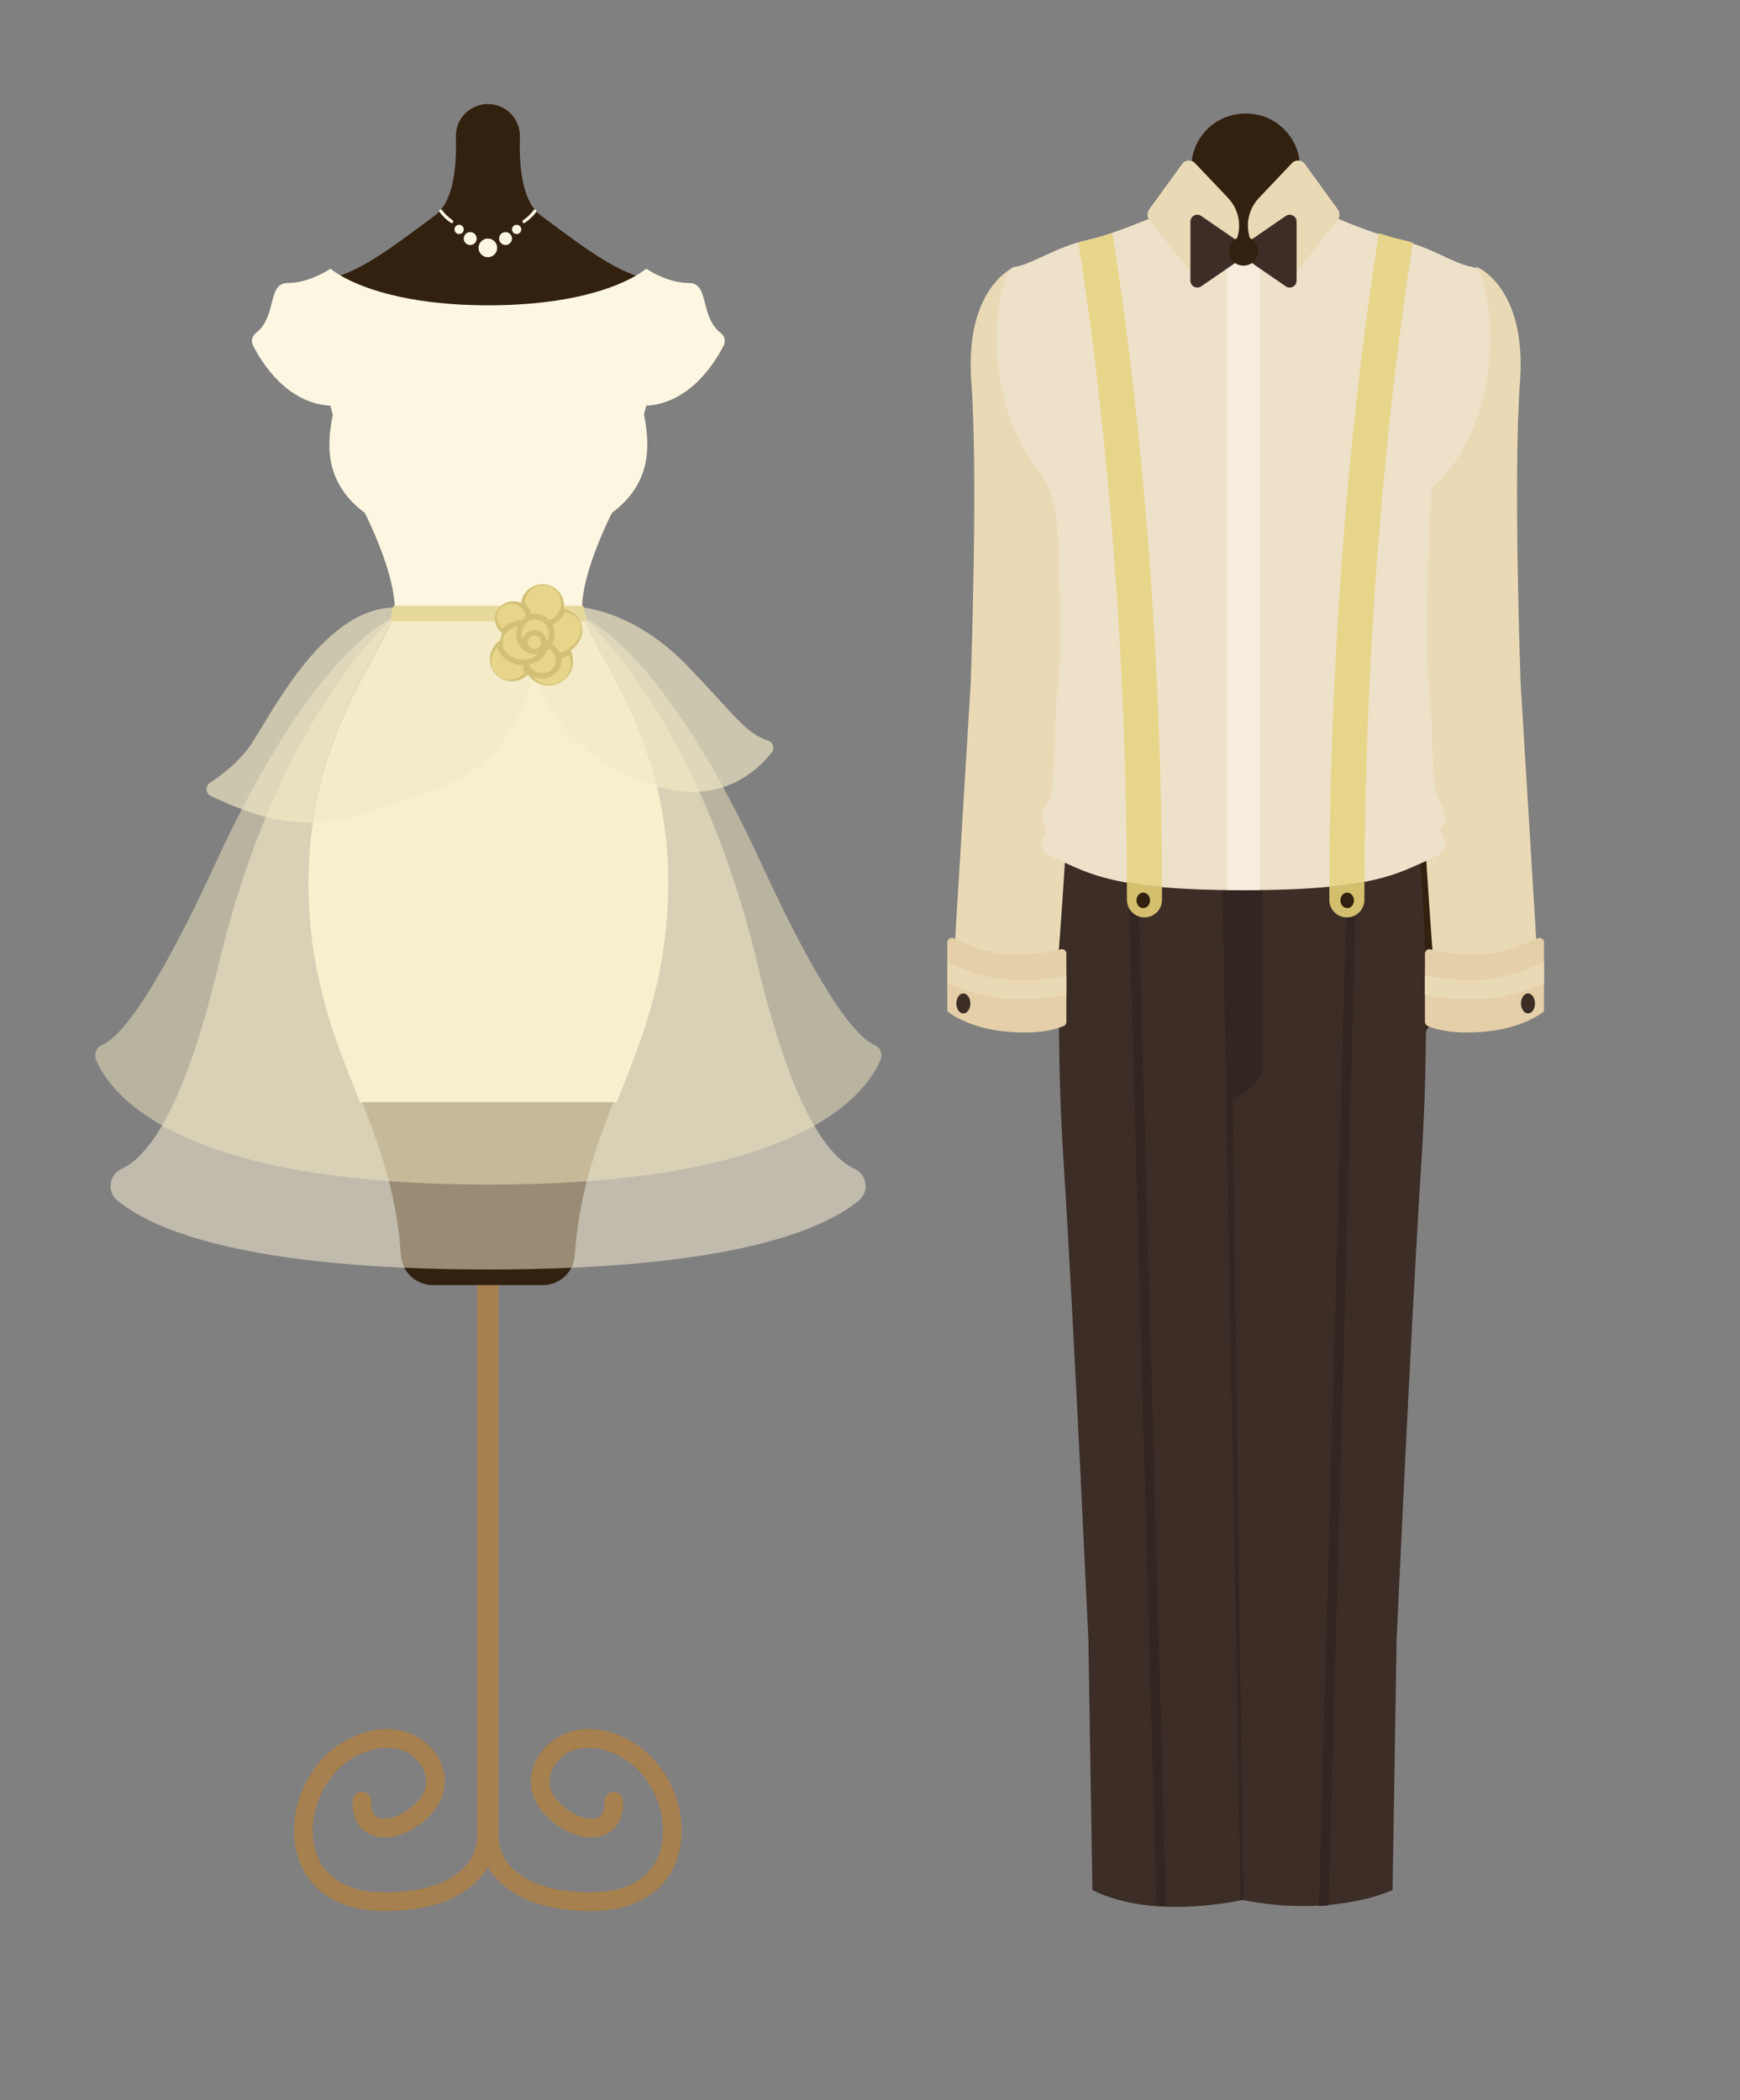 <?xml version="1.0" encoding="utf-8"?>
<!-- Generator: Adobe Illustrator 16.0.0, SVG Export Plug-In . SVG Version: 6.00 Build 0)  -->
<!DOCTYPE svg PUBLIC "-//W3C//DTD SVG 1.1//EN" "http://www.w3.org/Graphics/SVG/1.1/DTD/svg11.dtd">
<svg version="1.1" id="Layer_1" xmlns="http://www.w3.org/2000/svg" xmlns:xlink="http://www.w3.org/1999/xlink" x="0px" y="0px"
	 width="145px" height="175px" viewBox="0 0 145 175" enable-background="new 0 0 145 175" xml:space="preserve">
<rect x="0" y="0" width="145" height="175" fill="#808080" stroke="none"/>
<g>
	<g>
		<g>
			<path fill="#A7804F" d="M52.703,145.157c-3.304-1.95-6.016-0.946-7.334,0.505c-1.339,1.475-1.494,3.482-0.391,5.001
				c1.337,1.84,3.654,2.842,5.274,2.278c1.117-0.387,1.726-1.439,1.669-2.895c-0.017-0.425-0.379-0.746-0.802-0.742
				c-0.429,0.016-0.761,0.377-0.744,0.805c0.043,1.138-0.464,1.313-0.63,1.371c-0.853,0.295-2.537-0.381-3.517-1.729
				c-0.763-1.05-0.407-2.289,0.286-3.05c1.482-1.636,3.836-1.138,5.401-0.214c2.477,1.461,3.887,4.865,3.142,7.593
				c-0.633,2.326-2.682,3.604-5.764,3.604c-3.065,0-5.309-0.697-6.669-2.076c-0.006-0.006-0.014-0.012-0.021-0.021
				c-0.714-0.733-1.087-1.735-1.065-2.759c0-0.023,0-0.038,0-0.046v-48.489c0-0.429-0.346-0.773-0.773-0.773
				c-0.037,0-0.073,0.006-0.109,0.012c-0.036-0.006-0.071-0.012-0.109-0.012c-0.427,0-0.772,0.346-0.772,0.773v48.489
				c0,0.008,0,0.021,0,0.046c0.021,1.023-0.353,2.025-1.066,2.759c-0.008,0.009-0.015,0.015-0.021,0.021
				c-1.36,1.379-3.604,2.076-6.668,2.076c-3.083,0-5.131-1.278-5.766-3.604c-0.743-2.728,0.666-6.132,3.143-7.593
				c1.565-0.924,3.919-1.422,5.402,0.214c0.69,0.761,1.048,2,0.285,3.05c-0.98,1.348-2.666,2.023-3.517,1.729
				c-0.167-0.058-0.675-0.233-0.63-1.371c0.016-0.428-0.316-0.789-0.743-0.805c-0.423-0.004-0.787,0.317-0.804,0.742
				c-0.056,1.454,0.553,2.508,1.669,2.895c1.621,0.562,3.938-0.438,5.275-2.278c1.104-1.519,0.946-3.526-0.391-5.001
				c-1.319-1.451-4.03-2.455-7.333-0.505c-3.091,1.821-4.781,5.922-3.851,9.334c0.822,3.015,3.47,4.743,7.259,4.743
				c3.494,0,6.107-0.853,7.769-2.535c0.358-0.363,0.642-0.738,0.868-1.105c0.227,0.367,0.509,0.742,0.869,1.105
				c1.661,1.684,4.274,2.535,7.77,2.535c3.788,0,6.435-1.729,7.257-4.743C57.484,151.079,55.793,146.979,52.703,145.157"/>
			<path fill="#332110" d="M53.884,23.207c-2.721-0.522-6.066-3.242-8.786-5.229c-1.657-1.212-1.839-4.29-1.773-6.579
				c0.041-1.497-1.171-2.729-2.668-2.729c-1.497,0-2.71,1.232-2.666,2.729c0.062,2.29-0.117,5.367-1.774,6.579
				c-2.72,1.987-6.065,4.707-8.785,5.229c-2.72,0.522-4.916,1.255-4.602,4.811c0.313,3.556,5.333,4.184,4.915,6.379
				c-0.4,2.105-0.822,5.267,2.236,7.827c0.293,0.245,0.531,0.551,0.695,0.897c0.646,1.361,2.192,4.876,2.192,7.277
				c0,3.034-7.634,10.249-7.111,24.16c0.489,13.035,6.858,18.262,7.657,30.058c0.094,1.393,1.264,2.467,2.66,2.467h4.527h0.111
				h4.527c1.395,0,2.562-1.074,2.658-2.467c0.8-11.796,7.167-17.022,7.657-30.058c0.523-13.911-7.111-21.126-7.111-24.16
				c0-2.4,1.549-5.916,2.192-7.277c0.164-0.347,0.403-0.652,0.697-0.897c3.059-2.561,2.635-5.722,2.235-7.827
				c-0.419-2.195,4.602-2.823,4.916-6.379C58.799,24.462,56.602,23.729,53.884,23.207"/>
			<path fill="#FDF7E2" d="M27.727,34.532c-0.42,2.208-0.864,5.574,2.67,8.203c0,0,2.481,4.837,2.481,7.886
				c0,3.049-7.675,10.305-7.149,24.291c0.271,7.217,2.333,12.054,4.265,16.925h21.403c1.932-4.871,3.993-9.708,4.265-16.925
				c0.525-13.986-7.149-21.242-7.149-24.291c0-3.049,2.481-7.886,2.481-7.886c3.533-2.629,3.09-5.995,2.67-8.203l0.19-0.725
				c3.633-0.208,5.725-3.58,6.465-5.042c0.178-0.352,0.062-0.766-0.25-1.008c-1.788-1.384-0.927-4.175-2.646-4.175
				c-1.877,0-3.569-1.195-3.569-1.195s-0.277,0.25-0.902,0.607c-1.555,0.891-5.27,2.444-12.257,2.447
				c-6.985-0.003-10.701-1.557-12.256-2.447c-0.626-0.357-0.902-0.607-0.902-0.607s-1.693,1.195-3.569,1.195
				c-1.719,0-0.858,2.791-2.646,4.175c-0.312,0.242-0.428,0.656-0.25,1.008c0.741,1.463,2.832,4.834,6.465,5.042L27.727,34.532z"/>
			<g opacity="0.5">
				<g>
					<g>
						<defs>
							<rect id="SVGID_1_" x="9.214" y="51.498" width="62.924" height="54.284"/>
						</defs>
						<clipPath id="SVGID_2_">
							<use xlink:href="#SVGID_1_"  overflow="visible"/>
						</clipPath>
						<path clip-path="url(#SVGID_2_)" fill="#FFF6D7" d="M40.65,105.779c-20.162,0-27.904-3.293-30.873-5.746
							c-0.89-0.735-0.692-2.157,0.357-2.637c2.016-0.916,5.124-4.549,8.072-16.979C23.121,59.701,32.7,51.499,32.7,51.499h15.951
							c0,0,9.58,8.203,14.493,28.919c2.948,12.43,6.058,16.062,8.072,16.979c1.052,0.479,1.246,1.9,0.356,2.637
							c-2.969,2.453-10.709,5.746-30.871,5.746H40.65L40.65,105.779z"/>
					</g>
				</g>
			</g>
			<g opacity="0.5">
				<g>
					<g>
						<defs>
							<rect id="SVGID_3_" x="7.935" y="51.498" width="65.521" height="47.206"/>
						</defs>
						<clipPath id="SVGID_4_">
							<use xlink:href="#SVGID_3_"  overflow="visible"/>
						</clipPath>
						<path clip-path="url(#SVGID_4_)" fill="#F2E8C0" d="M40.564,98.703c-25.522,0-31.268-7.348-32.554-10.391
							c-0.201-0.476,0.004-1.039,0.482-1.233c1.231-0.499,3.997-3.24,9.489-15.196C26.223,53.951,32.7,51.498,32.7,51.498h15.988
							c0,0,6.478,2.453,14.718,20.385c5.492,11.956,8.257,14.697,9.489,15.196c0.479,0.195,0.685,0.759,0.483,1.233
							c-1.285,3.043-7.03,10.391-32.554,10.391H40.564z"/>
					</g>
				</g>
			</g>
			<g opacity="0.67">
				<g>
					<g>
						<defs>
							<rect id="SVGID_5_" x="17.208" y="50.621" width="47.233" height="17.918"/>
						</defs>
						<clipPath id="SVGID_6_">
							<use xlink:href="#SVGID_5_"  overflow="visible"/>
						</clipPath>
						<path clip-path="url(#SVGID_6_)" fill="#F2E9C5" d="M44.641,55.397c0,0-0.808,7.728-8.4,10.411
							c-7.285,2.573-10.708,4.341-18.675,0.516c-0.44-0.212-0.483-0.824-0.071-1.092c0.907-0.593,2.27-1.617,3.25-2.956
							c1.602-2.186,5.991-11.594,12.117-11.656h15.632c0,0,4.292,0.247,8.702,4.777c3.903,4.012,4.858,5.686,6.818,6.32
							c0.41,0.132,0.56,0.635,0.297,0.975c-1.268,1.642-4.886,5.082-11.431,2.142C44.507,61.072,44.641,55.397,44.641,55.397"/>
					</g>
				</g>
			</g>
			<path fill="#E7D89C" d="M48.66,51.785H32.729c-0.119,0-0.211-0.109-0.187-0.227l0.181-0.932c0.018-0.089,0.097-0.154,0.188-0.154
				h15.573c0.092,0,0.169,0.064,0.188,0.155l0.177,0.931C48.87,51.676,48.78,51.785,48.66,51.785"/>
			<path fill="#D2C076" d="M46.932,56.718c0.068-0.047,0.133-0.097,0.191-0.153c0.165-0.158,0.307-0.343,0.414-0.552
				c0.221-0.429,0.262-0.849,0.176-1.346c-0.039-0.17-0.143-0.401-0.143-0.401c-0.008-0.014-0.014-0.028-0.021-0.043
				c0.366-0.278,0.668-0.643,0.837-1.044C48.41,53.12,48.432,53.06,48.449,53c0.104-0.304,0.088-0.604,0.026-0.863
				C48.3,51.422,47.729,50.865,47,50.754c-0.004,0-0.009-0.001-0.013-0.001c0.015-0.089,0.021-0.179,0.021-0.271
				c0-0.991-0.809-1.798-1.803-1.798c-0.91,0-1.664,0.676-1.786,1.55c-0.013-0.007-0.026-0.013-0.041-0.019
				c-0.706-0.295-1.556-0.016-1.937,0.635c-0.374,0.641-0.18,1.477,0.428,1.914c-0.1,0.188-0.157,0.388-0.174,0.592
				c-0.587,0.361-0.931,1.057-0.864,1.76c0.068,0.714,0.553,1.324,1.233,1.554c0.192,0.063,0.391,0.096,0.587,0.096
				c0.5,0,0.988-0.202,1.341-0.566c0.083,0.128,0.182,0.247,0.297,0.354c0.389,0.369,0.905,0.576,1.433,0.576
				c0.034,0,0.07-0.001,0.104-0.002c0.297-0.017,0.581-0.098,0.837-0.234C46.714,56.869,46.845,56.779,46.932,56.718"/>
			<path fill="#E7D58A" d="M48.172,51.645c-0.233-0.352-0.652-0.59-1.106-0.638c-0.192,0.462-0.558,0.846-1.026,1.051
				c0.115,0.234,0.179,0.498,0.179,0.779c0,0.311-0.079,0.603-0.219,0.853c0.008,0.003,0.016,0.007,0.021,0.011
				c0.291,0.17,0.512,0.417,0.641,0.702c0.69-0.183,1.358-0.741,1.627-1.378C48.431,52.688,48.524,52.175,48.172,51.645"/>
			<path fill="#E7D58A" d="M44.248,51.192c0.119-0.03,0.243-0.047,0.372-0.047c0.453,0,0.862,0.201,1.154,0.522
				c0.579-0.216,0.979-0.779,0.979-1.404c0-0.825-0.676-1.498-1.505-1.498c-0.828,0-1.503,0.672-1.503,1.498
				c0,0.008-0.001,0.014-0.001,0.022C44.006,50.527,44.187,50.847,44.248,51.192"/>
			<path fill="#E7D58A" d="M45.757,52.836c0-0.677-0.511-1.228-1.137-1.228c-0.627,0-1.136,0.551-1.136,1.228
				c0,0.153,0.025,0.3,0.072,0.435c0.109-0.441,0.508-0.769,0.983-0.769c0.558,0,1.012,0.455,1.012,1.013c0,0.009,0,0.017,0,0.025
				C45.681,53.341,45.757,53.098,45.757,52.836"/>
			<path fill="#E7D58A" d="M43.989,53.515c0,0.233,0.147,0.434,0.353,0.514c0.073,0.02,0.148,0.032,0.226,0.035
				c0.291-0.015,0.522-0.255,0.522-0.549c0-0.303-0.247-0.551-0.55-0.551C44.235,52.964,43.989,53.212,43.989,53.515"/>
			<path fill="#E7D58A" d="M41.881,52.376c0.383-0.415,0.958-0.672,1.576-0.7c0.104-0.114,0.221-0.214,0.349-0.295
				c-0.028-0.421-0.314-0.81-0.727-0.983c-0.55-0.229-1.238-0.005-1.533,0.501C41.256,51.392,41.409,52.036,41.881,52.376"/>
			<path fill="#E7D58A" d="M41.719,54.499c-0.122-0.175-0.206-0.365-0.255-0.561c-0.368,0.323-0.571,0.825-0.524,1.333
				c0.058,0.598,0.463,1.108,1.032,1.3c0.628,0.21,1.329-0.003,1.729-0.518c-0.075-0.203-0.117-0.417-0.127-0.638
				C42.817,55.407,42.112,55.065,41.719,54.499"/>
			<path fill="#E7D58A" d="M44.62,54.527c-0.014,0-0.026-0.001-0.04-0.001c-0.013,0.001-0.027,0.001-0.04,0.001
				c-0.125,0-0.245-0.022-0.354-0.063c-0.671-0.202-1.164-0.854-1.164-1.627c0-0.232,0.045-0.454,0.124-0.656
				c-0.442,0.093-0.827,0.333-1.056,0.673c-0.285,0.421-0.282,0.963,0.009,1.38c0.354,0.51,1.039,0.788,1.747,0.708
				c0.399-0.046,0.739-0.197,0.986-0.431C44.764,54.522,44.691,54.527,44.62,54.527"/>
			<path fill="#E7D58A" d="M46.332,55.012c0-0.373-0.204-0.714-0.545-0.912c-0.022-0.013-0.041-0.029-0.056-0.047
				c-0.041,0.04-0.084,0.079-0.129,0.116c-0.002,0.008-0.005,0.017-0.009,0.025c-0.245,0.614-0.805,1.045-1.515,1.179
				c0.162,0.422,0.599,0.715,1.092,0.715C45.812,56.088,46.332,55.604,46.332,55.012"/>
			<path fill="#E7D58A" d="M46.784,54.849c0.006,0.054,0.01,0.107,0.01,0.163c0,0.849-0.729,1.539-1.622,1.539
				c-0.276,0-0.542-0.067-0.772-0.188c0.051,0.064,0.107,0.127,0.169,0.185c0.36,0.344,0.846,0.524,1.333,0.498
				c0.62-0.031,1.188-0.401,1.477-0.965c0.251-0.485,0.261-1.017,0.033-1.485C47.21,54.706,46.999,54.792,46.784,54.849"/>
			<path fill="#FDF7E2" d="M40.656,19.878c-0.43,0-0.776,0.347-0.776,0.776c0,0.43,0.347,0.777,0.776,0.777
				c0.429,0,0.776-0.347,0.776-0.777C41.433,20.226,41.086,19.878,40.656,19.878"/>
			<path fill="#FDF7E2" d="M42.129,19.34c-0.296,0-0.538,0.241-0.538,0.539c0,0.296,0.242,0.537,0.538,0.537
				c0.298,0,0.538-0.241,0.538-0.537C42.667,19.581,42.427,19.34,42.129,19.34"/>
			<path fill="#FDF7E2" d="M43.054,18.729c-0.213,0-0.388,0.174-0.388,0.387c0,0.212,0.175,0.386,0.388,0.386
				c0.211,0,0.386-0.174,0.386-0.386C43.439,18.903,43.265,18.729,43.054,18.729"/>
			<path fill="#FDF7E2" d="M39.184,19.34c-0.296,0-0.538,0.241-0.538,0.539c0,0.296,0.242,0.537,0.538,0.537
				c0.297,0,0.538-0.241,0.538-0.537C39.722,19.581,39.48,19.34,39.184,19.34"/>
			<path fill="#FDF7E2" d="M38.261,18.729c-0.213,0-0.386,0.174-0.386,0.387c0,0.212,0.173,0.386,0.386,0.386
				c0.213,0,0.386-0.174,0.386-0.386C38.646,18.903,38.474,18.729,38.261,18.729"/>
			<path fill="#FDF7E2" d="M44.658,17.484c-0.059-0.043-0.143-0.033-0.188,0.026c-0.243,0.326-0.537,0.606-0.875,0.836
				c-0.061,0.041-0.076,0.123-0.035,0.183c0.026,0.039,0.068,0.058,0.11,0.058c0.025,0,0.053-0.006,0.074-0.021
				c0.362-0.246,0.677-0.547,0.938-0.896C44.729,17.612,44.717,17.529,44.658,17.484"/>
			<path fill="#FDF7E2" d="M36.842,17.511c-0.044-0.058-0.128-0.069-0.188-0.026c-0.058,0.043-0.069,0.127-0.025,0.187
				c0.263,0.348,0.577,0.65,0.938,0.896c0.022,0.016,0.049,0.022,0.074,0.022c0.042,0,0.085-0.02,0.11-0.058
				c0.041-0.061,0.025-0.143-0.035-0.186C37.381,18.118,37.085,17.836,36.842,17.511"/>
			<path fill="#A7804F" d="M108.938,152.348h-1.191c-0.955,0-1.729-0.774-1.729-1.728V89.326c0-0.008-0.004-0.014-0.012-0.014
				h-4.402c-0.006,0-0.012,0.006-0.012,0.014v61.294c0,0.952-0.773,1.728-1.726,1.728h-1.194c-1.232,0-2.314,0.928-2.387,2.157
				c-0.081,1.336,0.979,2.444,2.297,2.444h10.445c1.318,0,2.379-1.108,2.298-2.444C111.254,153.275,110.172,152.348,108.938,152.348
				"/>
			<path fill="#332110" d="M123.282,30c0.884-3.364-0.709-7.613-4.958-8.499c-2.502-0.521-5.571-2.025-7.672-3.174
				c-1.493-0.816-2.391-2.41-2.326-4.111c0.001-0.035,0.002-0.068,0.004-0.101c0.089-2.544-1.949-4.654-4.493-4.654h-0.062
				c-2.545,0-4.584,2.11-4.493,4.654c0.002,0.033,0.003,0.066,0.004,0.101c0.063,1.701-0.833,3.294-2.326,4.111
				c-2.101,1.148-5.17,2.653-7.672,3.174c-4.25,0.886-5.845,5.135-4.958,8.499c0.885,3.364,3.895,7.967,6.02,11.686
				c2.125,3.719,1.416,13.81,0.532,16.112c-0.888,2.302-3.719,19.83-2.834,26.204c0.81,5.821,12.839,7.654,14.921,7.93
				c0.194,0.026,0.389,0.039,0.584,0.039h0.506c0.196,0,0.392-0.013,0.586-0.039c2.082-0.274,14.11-2.107,14.92-7.93
				c0.886-6.374-1.948-23.902-2.834-26.204c-0.885-2.303-1.592-12.394,0.533-16.112C119.387,37.967,122.396,33.364,123.282,30"/>
			<path fill="#3C2D27" d="M118.298,71.191l-14.589,1.417h-0.335l-14.591-1.417c0,0-1.084,10.922-0.167,25.348
				c0.918,14.423,2.085,40.188,2.085,40.188l0.333,20.762c0.646,0.312,4.519,2.396,12.508,0.834
				c7.671,1.502,12.506-0.834,12.506-0.834l0.333-20.762c0,0,1.168-25.765,2.085-40.188
				C119.383,82.113,118.298,71.191,118.298,71.191"/>
			<path fill="#332522" d="M102.598,72.608h-0.334l-0.425-0.041l1.554,85.766c0.002,0,0.225-0.017,0.229-0.017l-0.905-66.58
				l1.435-1.004c0.686-0.479,1.096-1.264,1.096-2.101v-16.28L102.598,72.608z"/>
			<path fill="#332522" d="M112.292,71.811c-0.375,13.955-2.021,73.837-2.381,87.013c0.274-0.014,0.54-0.033,0.799-0.059
				c0.372-13.602,2.011-73.285,2.38-87.032L112.292,71.811z"/>
			<path fill="#332522" d="M93.991,71.733c0.368,13.747,2.008,73.431,2.382,87.033c0.259,0.023,0.523,0.043,0.799,0.06
				c-0.361-13.179-2.007-73.06-2.381-87.015L93.991,71.733z"/>
			<path fill="#EAD9B5" d="M84.529,22.248L84.529,22.248c0,0-4.168,1.667-3.584,9.589c0.584,7.921-0.057,25.18-0.057,25.18
				l-1.361,22.346c0,0,2.834,2.335,8.588,1.5c0,0,1.335-17.342,1.418-25.847c0.072-7.403-0.739-24.272-2.768-30.309
				C86.398,23.609,85.59,22.715,84.529,22.248"/>
			<path fill="#E4CFA8" d="M83.697,79.501c0,0-1.811-0.145-4.217-1.312c-0.248-0.12-0.537,0.058-0.537,0.332v5.69
				c0,0.028,0.011,0.053,0.031,0.073c0.24,0.235,1.959,1.395,4.723,1.663c3.033,0.297,4.385-0.242,4.929-0.447
				c0.146-0.055,0.239-0.193,0.239-0.35v-5.688c0-0.249-0.239-0.427-0.479-0.355C87.699,79.315,86.229,79.614,83.697,79.501"/>
			<g>
				<g>
					<g>
						<defs>
							<rect id="SVGID_7_" x="78.943" y="80.16" width="9.923" height="3.097"/>
						</defs>
						<clipPath id="SVGID_8_">
							<use xlink:href="#SVGID_7_"  overflow="visible"/>
						</clipPath>
						<path clip-path="url(#SVGID_8_)" fill="#EAD9B5" d="M81.368,81.111c-0.701-0.218-1.526-0.523-2.425-0.951v1.749
							c2.636,1.14,4.55,1.308,4.644,1.314l0.026,0.002c0.463,0.02,0.916,0.03,1.352,0.03c1.766,0,3.039-0.17,3.9-0.353v-1.636
							c-0.715,0.181-1.971,0.395-3.9,0.395h-0.012C83.738,81.662,82.529,81.473,81.368,81.111"/>
					</g>
				</g>
			</g>
			<path fill="#3C2D27" d="M80.861,83.614c0,0.462-0.26,0.833-0.584,0.833c-0.32,0-0.582-0.371-0.582-0.833
				c0-0.46,0.262-0.833,0.582-0.833C80.602,82.781,80.861,83.154,80.861,83.614"/>
			<path fill="#EAD9B5" d="M123.081,22.248L123.081,22.248c0,0,4.168,1.667,3.585,9.589c-0.583,7.921,0.057,25.18,0.057,25.18
				l1.361,22.346c0,0-2.834,2.335-8.587,1.5c0,0-1.336-17.342-1.418-25.847c-0.074-7.403,0.737-24.272,2.765-30.309
				C121.213,23.609,122.021,22.715,123.081,22.248"/>
			<path fill="#E4CFA8" d="M123.915,79.501c0,0,1.81-0.145,4.212-1.31c0.249-0.121,0.541,0.059,0.541,0.336v5.685
				c0,0.028-0.012,0.053-0.029,0.073c-0.242,0.235-1.963,1.395-4.724,1.663c-3.032,0.297-4.381-0.242-4.927-0.445
				c-0.146-0.056-0.242-0.196-0.242-0.353v-5.683c0-0.253,0.242-0.431,0.484-0.359C119.919,79.316,121.387,79.614,123.915,79.501"/>
			<g>
				<g>
					<g>
						<defs>
							<rect id="SVGID_9_" x="118.746" y="80.16" width="9.921" height="3.097"/>
						</defs>
						<clipPath id="SVGID_10_">
							<use xlink:href="#SVGID_9_"  overflow="visible"/>
						</clipPath>
						<path clip-path="url(#SVGID_10_)" fill="#EAD9B5" d="M126.243,81.111c0.702-0.218,1.526-0.523,2.425-0.951v1.749
							c-2.637,1.14-4.55,1.308-4.643,1.314l-0.028,0.002c-0.461,0.02-0.915,0.03-1.351,0.03c-1.767,0-3.039-0.17-3.9-0.353v-1.636
							c0.715,0.181,1.97,0.395,3.9,0.395h0.013C123.874,81.662,125.083,81.473,126.243,81.111"/>
					</g>
				</g>
			</g>
			<path fill="#3C2D27" d="M126.749,83.614c0,0.462,0.263,0.833,0.585,0.833c0.32,0,0.583-0.371,0.583-0.833
				c0-0.46-0.263-0.833-0.583-0.833C127.012,82.781,126.749,83.154,126.749,83.614"/>
			<path fill="#EEE1C9" d="M120.134,68.94c0.5-0.751,0.417-1.167-0.251-2.252c-0.667-1.084-0.417-6.586-0.833-10.088
				c-0.417-3.502,0.25-15.926,0.25-15.926c6.837-6.17,5.003-18.177,3.418-18.427c-1.584-0.249-3.418-1.667-6.087-2.251
				c-2.668-0.583-7.004-2.584-7.004-2.584l-5.158,4.443l-6.848-4.443c0,0-4.335,2.001-7.004,2.584
				c-2.668,0.584-4.503,2.002-6.086,2.251c-1.443,0.228-3.094,10.207,1.787,16.647c1.113,1.468,1.709,3.262,1.787,5.102
				C88.273,47.934,88.479,54.26,88.2,56.6c-0.418,3.502-0.167,9.004-0.835,10.088c-0.668,1.085-0.75,1.501-0.25,2.252
				s-1.667,1.5,1,2.669c2.669,1.166,4.67,2.567,15.51,2.567c10.838,0,12.839-1.401,15.508-2.567
				C121.8,70.44,119.633,69.691,120.134,68.94"/>
			<path fill="#F8ECE0" d="M102.277,20.433v53.734c0.436,0.006,0.88,0.008,1.348,0.008c0.467,0,0.912-0.002,1.348-0.008V21.422
				l-0.502,0.433L102.277,20.433z"/>
			<path fill="#EAD9B5" d="M99.586,13.595c-0.316-0.334-0.863-0.281-1.105,0.11l-2.713,3.738c-0.195,0.271-0.188,0.638,0.021,0.899
				l3.696,4.649c0.275,0.286,0.734,0.289,1.013,0.004l1.812-1.86c1.256-1.288,1.269-3.336,0.029-4.642L99.586,13.595z"/>
			<path fill="#EAD9B5" d="M111.48,17.443l-2.711-3.738c-0.244-0.391-0.791-0.445-1.107-0.11l-2.751,2.899
				c-1.238,1.305-1.226,3.354,0.03,4.642l1.811,1.86c0.277,0.285,0.736,0.282,1.014-0.004l3.695-4.649
				C111.669,18.081,111.677,17.714,111.48,17.443"/>
			<path fill="#3C2D27" d="M107.146,17.996l-3.521,2.424l-3.523-2.424c-0.383-0.264-0.902,0.01-0.902,0.476v4.911
				c0,0.466,0.521,0.74,0.902,0.476l3.523-2.424l3.521,2.424c0.383,0.264,0.904-0.01,0.904-0.476v-4.911
				C108.052,18.006,107.529,17.732,107.146,17.996"/>
			<path fill="#332110" d="M104.837,20.927c0,0.668-0.542,1.209-1.213,1.209c-0.669,0-1.211-0.541-1.211-1.209
				c0-0.668,0.542-1.209,1.211-1.209C104.295,19.718,104.837,20.259,104.837,20.927"/>
			<path fill="#D3BF6E" d="M110.777,74.984c0,0.806,0.652,1.46,1.461,1.46c0.806,0,1.461-0.654,1.461-1.46
				c0-0.5,0.001-0.998,0.003-1.492c-0.827,0.151-1.79,0.284-2.923,0.388C110.779,74.248,110.777,74.615,110.777,74.984"/>
			<path fill="#E7D58A" d="M116.812,19.972c-0.576-0.125-1.23-0.318-1.903-0.542c-1.214,7.533-4.054,27.95-4.13,54.45
				c1.134-0.104,2.096-0.236,2.923-0.388c0.103-25.769,2.823-45.651,4.04-53.276C117.443,20.125,117.135,20.043,116.812,19.972"/>
			<path fill="#332110" d="M112.831,75.025c0,0.354-0.252,0.646-0.565,0.646c-0.312,0-0.565-0.291-0.565-0.646
				c0-0.356,0.253-0.646,0.565-0.646C112.579,74.379,112.831,74.669,112.831,75.025"/>
			<path fill="#E7D58A" d="M90.798,19.972c-0.319,0.071-0.63,0.154-0.929,0.244c1.218,7.625,3.938,27.508,4.04,53.276
				c0.827,0.151,1.789,0.284,2.923,0.388c-0.077-26.5-2.918-46.917-4.13-54.45C92.029,19.653,91.375,19.846,90.798,19.972"/>
			<path fill="#D3BF6E" d="M93.913,74.984c0,0.806,0.653,1.46,1.461,1.46c0.806,0,1.46-0.654,1.46-1.46
				c0-0.369-0.001-0.736-0.002-1.104c-1.134-0.104-2.096-0.236-2.922-0.388C93.912,73.986,93.913,74.484,93.913,74.984"/>
			<path fill="#332110" d="M95.836,75.025c0,0.354-0.253,0.646-0.566,0.646c-0.312,0-0.564-0.291-0.564-0.646
				c0-0.356,0.252-0.646,0.564-0.646C95.583,74.379,95.836,74.669,95.836,75.025"/>
		</g>
	</g>
</g>
</svg>
